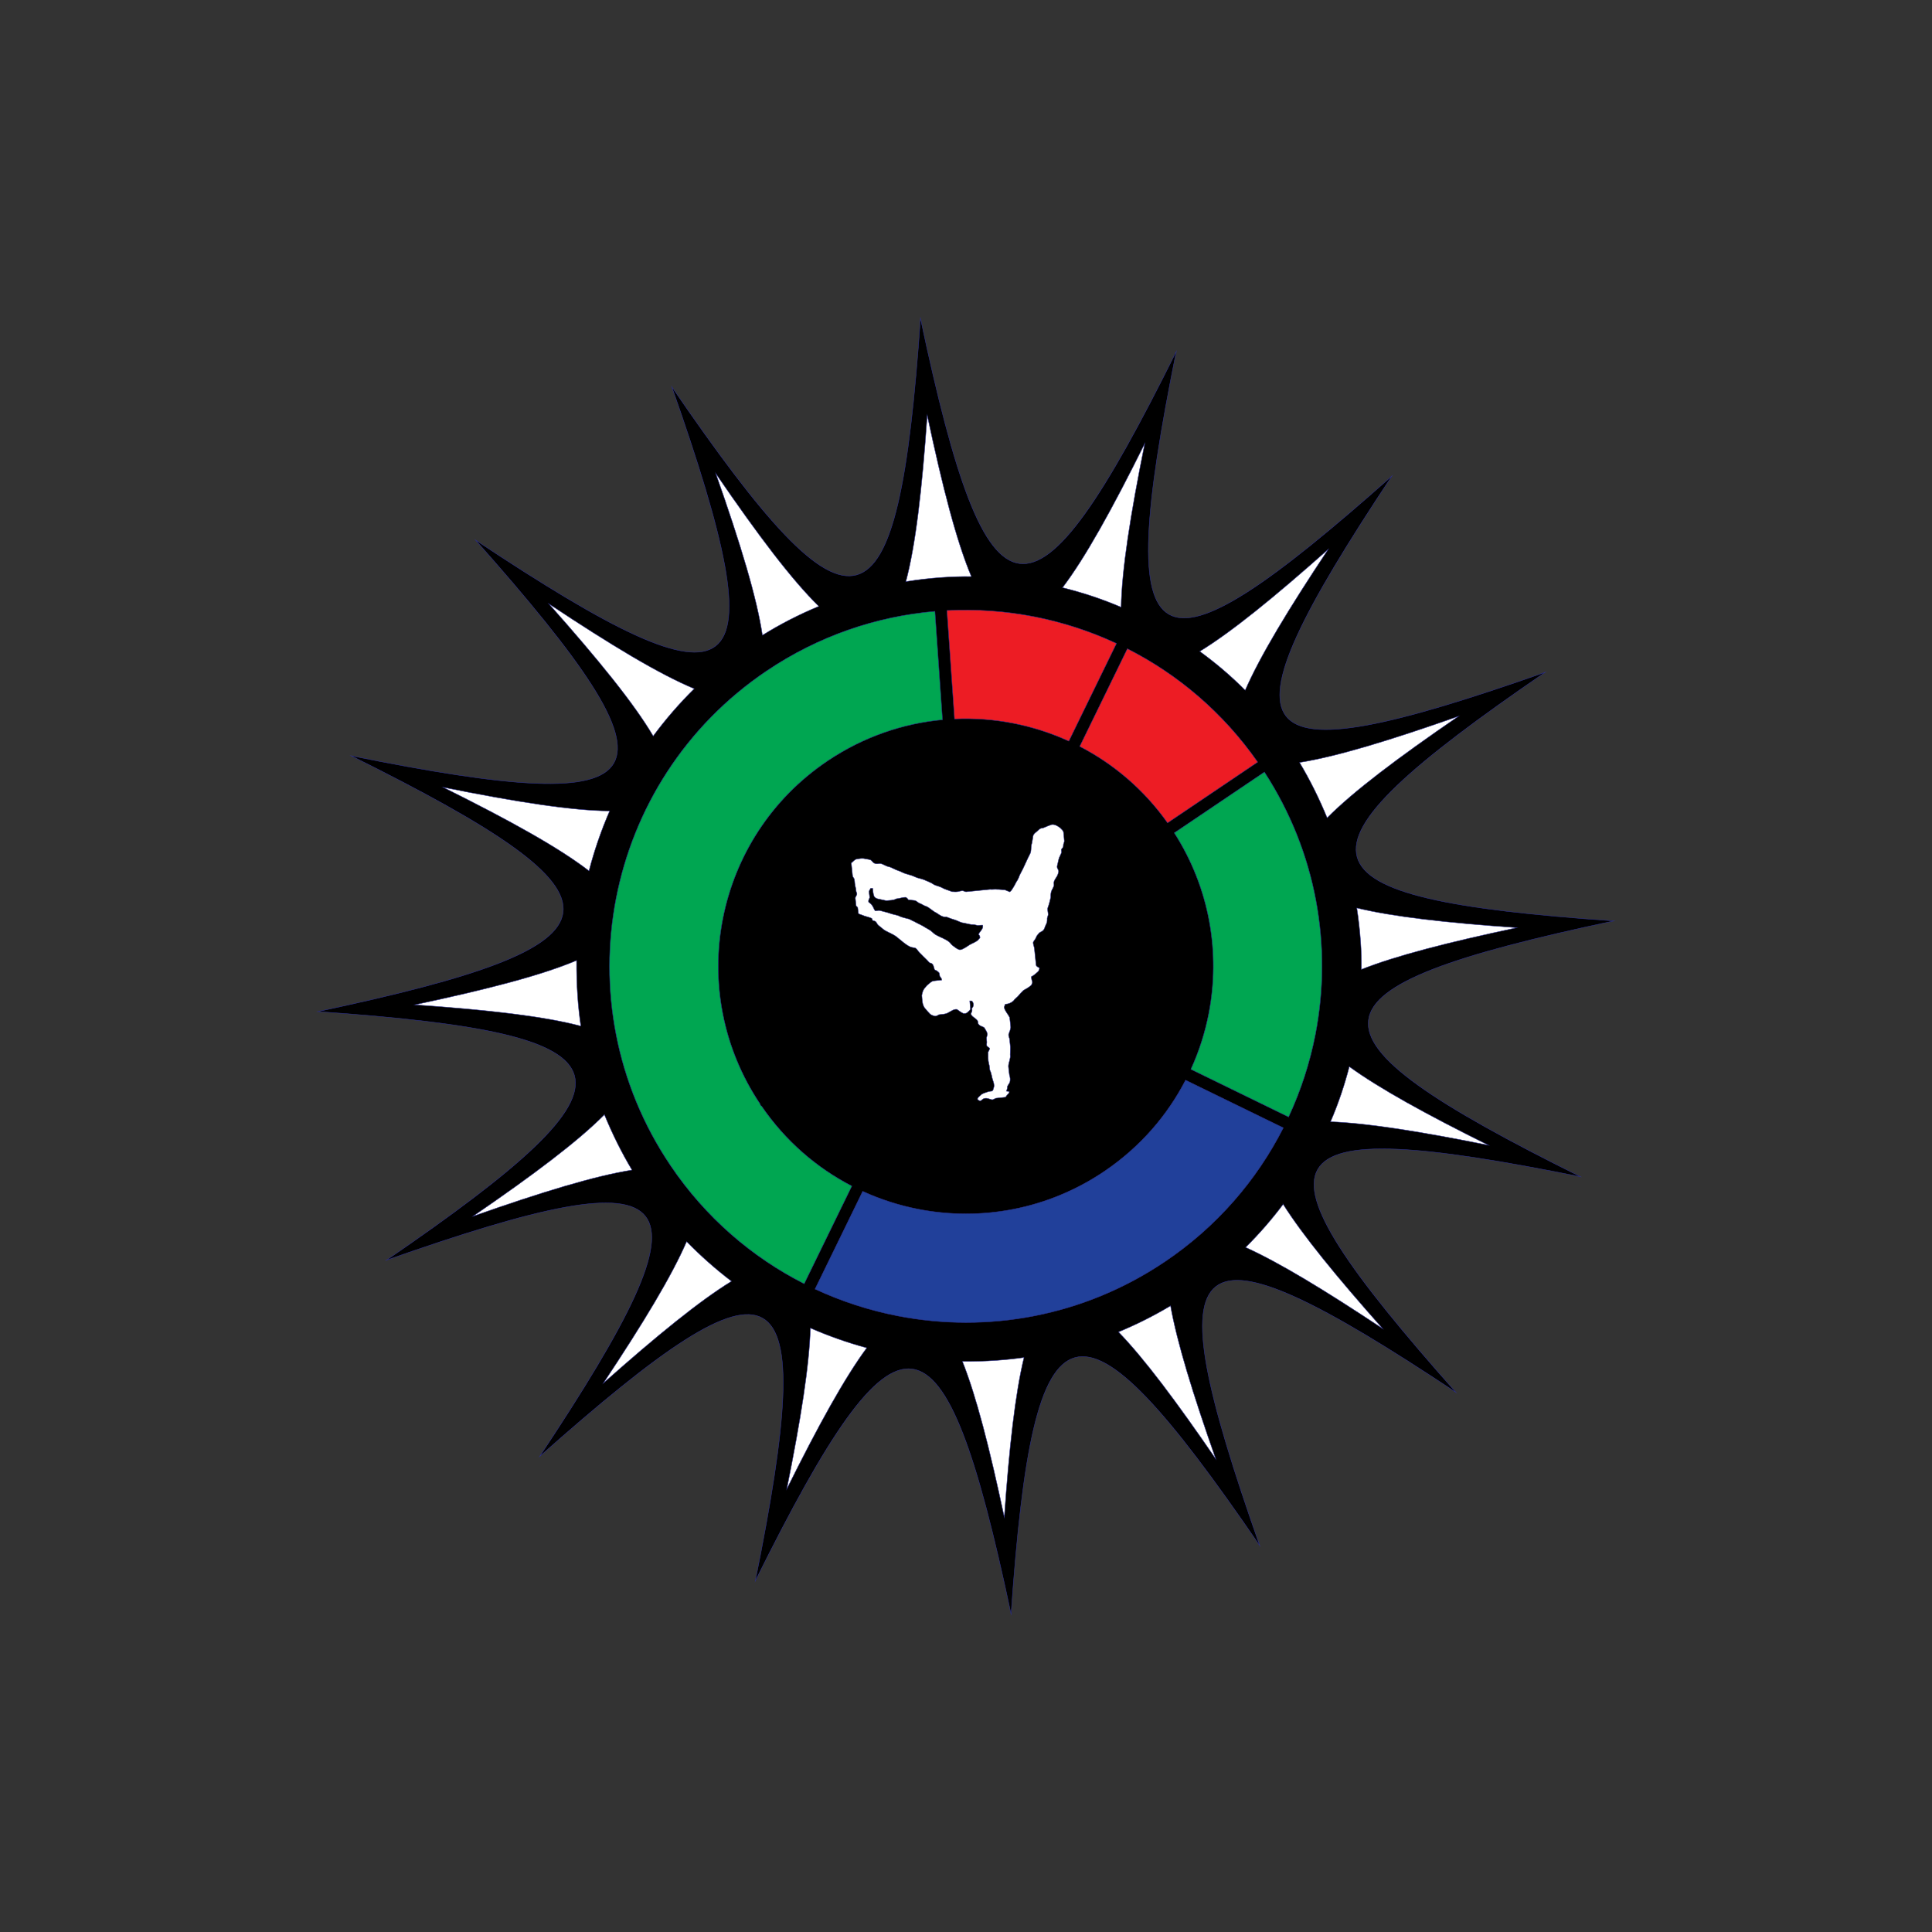 <?xml version="1.0" encoding="utf-8"?>
<!-- Generator: Adobe Illustrator 16.0.0, SVG Export Plug-In . SVG Version: 6.00 Build 0)  -->
<!DOCTYPE svg PUBLIC "-//W3C//DTD SVG 1.1//EN" "http://www.w3.org/Graphics/SVG/1.1/DTD/svg11.dtd">
<svg version="1.1" id="Layer_1" xmlns="http://www.w3.org/2000/svg" xmlns:xlink="http://www.w3.org/1999/xlink" x="0px" y="0px"
	 width="2267.72px" height="2267.72px" viewBox="0 0 2267.72 2267.72" enable-background="new 0 0 2267.72 2267.72"
	 xml:space="preserve">
<rect x="0" y="0" width="2267.72" height="2267.72" fill="#333333" stroke="none"/>
<g id="XMLID_1_">
	<g>
		<path d="M1894.19,1080.96c-373.74,79.3-380.94,130.45-39.07,300.24c-374.23-75.4-399.4-32.16-146.101,253.16
			c-317.789-211.13-357.109-180.19-230.359,179.909c-215.72-314.909-265.37-300.659-291.88,80.471
			c-79.29-373.73-130.44-380.931-300.24-39.061c75.41-374.239,32.16-399.41-253.16-146.1c211.13-317.8,180.19-357.12-179.91-230.37
			c314.91-215.71,300.67-265.36-80.47-291.87c373.74-79.3,380.94-130.45,39.07-300.24c374.23,75.4,399.4,32.16,146.1-253.16
			c317.79,211.13,357.11,180.19,230.36-179.91c215.72,314.91,265.37,300.66,291.88-80.47c79.3,373.73,130.439,380.93,300.24,39.06
			c-75.4,374.24-32.16,399.41,253.159,146.1c-211.14,317.8-180.189,357.12,179.91,230.37
			C1498.81,1004.81,1513.05,1054.45,1894.19,1080.96z"/>
	</g>
	<g>
		<path fill="none" stroke="#2E3192" stroke-width="0.5" stroke-miterlimit="10" d="M1186.78,1894.74
			c-79.29-373.73-130.44-380.931-300.24-39.061c75.41-374.239,32.16-399.41-253.16-146.1c211.13-317.8,180.19-357.12-179.91-230.37
			c314.91-215.71,300.67-265.36-80.47-291.87c373.74-79.3,380.94-130.45,39.07-300.24c374.23,75.4,399.4,32.16,146.1-253.16
			c317.79,211.13,357.11,180.19,230.36-179.91c215.72,314.91,265.37,300.66,291.88-80.47c79.3,373.73,130.439,380.93,300.24,39.06
			c-75.4,374.24-32.16,399.41,253.159,146.1c-211.14,317.8-180.189,357.12,179.91,230.37
			c-314.91,215.72-300.67,265.36,80.471,291.87c-373.74,79.3-380.94,130.45-39.07,300.24c-374.23-75.4-399.4-32.16-146.101,253.16
			c-317.789-211.13-357.109-180.19-230.359,179.909C1262.94,1499.36,1213.29,1513.61,1186.78,1894.74z"/>
	</g>
</g>
<g id="XMLID_8_">
	<g>
		<path fill="#FFFFFF" d="M1249.25,987.13c0.05,1.87-1.36,3.45-1.17,5.34c0.2,1.9-1.29,3.27-2.4,4.6c0.12,1.21,0.32,2.43,0.261,3.66
			c-0.96,2.71-2.641,5.13-3.29,7.95c-0.591,2.64-1.29,5.25-1.83,7.9c-0.36,1.81,0.75,3.33,1.51,4.87c0.58,1.58-0.18,3.2-0.62,4.72
			c-0.92,2.81-3.03,5-4.22,7.67c-0.78,1.69-0.41,3.54-0.37,5.32c-0.46,2-1.51,3.78-2.47,5.57c-1.33,2.61-1.42,5.6-1.33,8.46
			c-0.96,4.32-2.051,8.63-3.601,12.77c-0.35,2.59,0.641,5.18,0.601,7.78c-0.301,1.32-0.86,2.56-1.181,3.88
			c-0.02,1.69,0.03,3.4-0.29,5.08c-0.54,1.48-1.359,2.84-1.93,4.3c-0.74,1.71-1.03,3.71-2.51,4.99c-1.43,1.66-3.9,1.9-5.19,3.69
			c-1.1,1.42-2.5,2.7-3.04,4.46c-0.71,2.12-2.399,3.7-3.43,5.65c-0.37,2.88,1.37,5.39,1.42,8.22c0.63,6.18,1.28,12.36,1.93,18.54
			c0.15,2.05,2.591,2.59,4.021,3.601c-0.19,1.699-0.69,3.43-2.03,4.59c-2.39,2.06-4.72,4.29-7.6,5.66
			c0.189,1.84,0.34,3.699,1.069,5.43c0.66,1.67-0.449,3.38-1.29,4.78c-2.779,2.319-5.92,4.17-9.09,5.89
			c-2.29,2.17-4.41,4.52-6.42,6.96c-1.689,1.81-3.83,3.17-5.22,5.28c-2.58,2.42-6.07,3.83-9.61,3.91
			c-0.43,1.319-1.189,2.569-1.26,3.97c1.061,4.38,4.44,7.64,6.4,11.6c0.52,3.84,0.89,7.71,1.229,11.57
			c-0.27,2.57-1.189,5.02-2.14,7.41c-0.55,1.12-0.36,2.439,0,3.6c1.25,2.79,0.96,5.94,1.45,8.9c0.68,4.069,0.069,8.17,0.12,12.27
			c0.72,4.681-2.021,9.021-2.091,13.66c0.38,3.46,0.58,6.95,1.2,10.39c0.93,2.631,1.15,5.53,0.45,8.25
			c-0.68,1.631-1.92,2.94-2.69,4.521c-0.239,2.05-0.439,4.14-1.439,5.99c1.14,0.189,2.28,0.34,3.45,0.38
			c-0.101,0.75,0.06,1.66-0.65,2.17c-1.38,1.36-2.68,2.8-3.63,4.5c-3.54,0.439-7.1,0.76-10.65,1.14
			c-2.02,0.04-3.39,2.07-5.489,1.811c-2.78-0.62-5.511-2.24-8.45-1.511c-2.021,0.131-3.17,2.11-4.92,2.891
			c-1.351-0.29-3.12-0.69-3.49-2.25c0.52-2.03,2.49-3.12,3.86-4.53c2.079-2.14,5.14-2.66,7.819-3.67c1.73-0.77,3.66-0.69,5.48-1.03
			c1.33-0.899,1.46-2.64,1.91-4.05c1.04-2.979-0.181-6.1-1.131-8.93c-1.31-3.79-1.43-7.931-3.359-11.49
			c-0.55-2.54-0.311-5.229-1.24-7.68c-1.11-4.46-0.85-9.08-0.88-13.61c0.71-1.479,1.86-2.85,1.85-4.58
			c-1.149-0.85-2.39-1.62-3.38-2.649c-0.34-1.45-0.1-2.94,0.04-4.391c0-1.729-0.43-3.43-0.38-5.16c0.3-1.33,0.8-2.59,1-3.92
			c-0.12-3.1-2.26-5.56-3.74-8.14c-1.979-1.311-4.56-1.59-6.21-3.41c-1.38-1.18-0.91-3.15-1.56-4.66
			c-1.54-1.96-3.68-3.26-5.58-4.819c-1.14-1.131-2.98-2.75-1.73-4.45c1.15-1.54,0.971-3.431,0.65-5.221
			c2.13-1.939,2.55-5.399,0.68-7.67c-0.37-1.569-2.04-0.97-3.21-1.02c0.21,3.04,0.681,6.05,0.82,9.09
			c-0.25,2.12-2.35,3.19-3.73,4.57c-1.169,1.21-3.04,1.1-4.589,1.04c-2.76-1.23-5.06-3.19-7.56-4.84
			c-3.79-0.301-6.88,2.27-10.09,3.88c-3.38,2.189-7.52,1.77-11.3,2.479c-1.41,1.09-3.04,1.92-4.89,1.57
			c-1.89-0.59-3.9-1.15-5.33-2.58c-2.24-2.26-4.32-4.69-6.33-7.14c-2.96-4.24-2.71-9.591-3.22-14.521
			c0.57-3.03,1.29-6.31,3.48-8.649c1.21-1.49,2.35-3.051,3.9-4.211c1.86-1.46,3.54-3.35,5.85-4.069c3.37-0.46,6.77-0.72,10.15-1.08
			c0.06-1.8-1.13-3.021-2.2-4.28c-0.44-1.34-0.33-2.8-0.79-4.13c-1.42-1.72-3.32-2.96-5.41-3.72c-1.04-2.8-1.1-7.09-4.7-7.84
			c-1.96-0.28-2.74-2.3-4.1-3.47c-3.1-2.95-6.08-6.01-9.09-9.06c-1.58-1.56-2.59-3.66-4.41-4.96c-2.12-0.79-4.49-0.67-6.54-1.67
			c-5.25-2.51-9.45-6.64-14.01-10.18c-4.71-4.41-11.1-6.23-16.47-9.63c-2.13-1.74-4.25-3.48-6.4-5.19
			c-1.42-1.05-1.99-2.78-3.02-4.14c-1.04-1.06-2.59-1.22-3.93-1.66c-0.36-0.85-0.73-1.68-1.07-2.53c-3.74-1.69-7.86-2.25-11.61-3.95
			c-1.31-0.68-3.02-0.7-4.08-1.76c-0.33-2.38-0.46-4.77-0.84-7.12c-0.76-0.81-1.98-1.44-1.95-2.69c-0.24-2.83-0.63-5.64-0.84-8.47
			c0.35-1.53,1.5-2.77,1.89-4.3c0.08-1.11-0.47-2.11-0.82-3.12c-0.4-1.66-0.34-3.4-0.82-5.05c-0.97-3.08-0.81-6.38-1.39-9.54
			c-0.49-1.46-1.99-2.46-2.07-4.07c-0.51-4.96-1.1-9.92-1.53-14.89c2.18-1.43,3.59-4.01,6.31-4.56c3.22-0.51,6.6-1.25,9.82-0.36
			c1.98,0.48,4.05,0.52,5.99,1.17c2.37,0.71,3.09,3.73,5.59,4.23c1.98,0.98,4.15,0.15,6.23,0.18c3.41,0.39,6.11,2.86,9.42,3.57
			c4.26,0.83,7.76,3.62,11.88,4.81c1.59,0.43,3.06,1.19,4.52,1.93c4.71,2.34,10.1,2.85,14.79,5.24c3.46,1.69,7.38,2.06,10.94,3.52
			c3.96,1.8,8.16,3.18,11.73,5.75c3.09,1.53,6.65,1.95,9.67,3.73c3.47,2.06,7.51,2.76,11.15,4.44c2.94,0.15,6,0.52,8.87-0.43
			c1.29-0.43,2.66-0.6,4.02-0.61c1.42,0.3,2.68,1.36,4.18,1.16c9.26-1.01,18.54-1.79,27.8-2.77c2.72,0.35,5.44-0.33,8.16,0.01
			c3.06-0.03,6.07,0.47,9.12,0.52c1.979,0.76,3.899,1.65,5.88,2.41c2.12-1.38,3.04-3.79,4.44-5.78c1.529-2.33,2.51-4.98,4.1-7.28
			c1.76-2.42,2.35-5.43,3.76-8.03c4.4-7.84,7.561-16.3,11.771-24.24c1.229-3.05,0.699-6.44,1.29-9.6c1.09-3.45,1.26-7.08,1.989-10.6
			c0.44-2.45,2.631-3.88,4.4-5.35c1.56-1.24,2.79-2.97,4.7-3.69c1.229-0.33,2.569-0.29,3.72-0.9c2.85-1.36,5.85-2.39,8.811-3.48
			c3.63-0.64,7.119,1.51,9.939,3.59c1.7,1.82,4.26,3.5,4.19,6.26C1248.6,980.91,1249.11,984,1249.25,987.13z"/>
	</g>
	<g>
		<path fill="none" stroke="#2E3192" stroke-width="0.5" stroke-miterlimit="10" d="M1162.09,1043.95c2.72,0.35,5.44-0.33,8.16,0.01
			c3.06-0.03,6.07,0.47,9.12,0.52c1.979,0.76,3.899,1.65,5.88,2.41c2.12-1.38,3.04-3.79,4.44-5.78c1.529-2.33,2.51-4.98,4.1-7.28
			c1.76-2.42,2.35-5.43,3.76-8.03c4.4-7.84,7.561-16.3,11.771-24.24c1.229-3.05,0.699-6.44,1.29-9.6c1.09-3.45,1.26-7.08,1.989-10.6
			c0.44-2.45,2.631-3.88,4.4-5.35c1.56-1.24,2.79-2.97,4.7-3.69c1.229-0.33,2.569-0.29,3.72-0.9c2.85-1.36,5.85-2.39,8.811-3.48
			c3.63-0.64,7.119,1.51,9.939,3.59c1.7,1.82,4.26,3.5,4.19,6.26c0.239,3.12,0.75,6.21,0.89,9.34c0.05,1.87-1.36,3.45-1.17,5.34
			c0.2,1.9-1.29,3.27-2.4,4.6c0.12,1.21,0.32,2.43,0.261,3.66c-0.96,2.71-2.641,5.13-3.29,7.95c-0.591,2.64-1.29,5.25-1.83,7.9
			c-0.36,1.81,0.75,3.33,1.51,4.87c0.58,1.58-0.18,3.2-0.62,4.72c-0.92,2.81-3.03,5-4.22,7.67c-0.78,1.69-0.41,3.54-0.37,5.32
			c-0.46,2-1.51,3.78-2.47,5.57c-1.33,2.61-1.42,5.6-1.33,8.46c-0.96,4.32-2.051,8.63-3.601,12.77c-0.35,2.59,0.641,5.18,0.601,7.78
			c-0.301,1.32-0.86,2.56-1.181,3.88c-0.02,1.69,0.03,3.4-0.29,5.08c-0.54,1.48-1.359,2.84-1.93,4.3c-0.74,1.71-1.03,3.71-2.51,4.99
			c-1.43,1.66-3.9,1.9-5.19,3.69c-1.1,1.42-2.5,2.7-3.04,4.46c-0.71,2.12-2.399,3.7-3.43,5.65c-0.37,2.88,1.37,5.39,1.42,8.22
			c0.63,6.18,1.28,12.36,1.93,18.54c0.15,2.05,2.591,2.59,4.021,3.601c-0.19,1.699-0.69,3.43-2.03,4.59
			c-2.39,2.06-4.72,4.29-7.6,5.66c0.189,1.84,0.34,3.699,1.069,5.43c0.66,1.67-0.449,3.38-1.29,4.78
			c-2.779,2.319-5.92,4.17-9.09,5.89c-2.29,2.17-4.41,4.52-6.42,6.96c-1.689,1.81-3.83,3.17-5.22,5.28
			c-2.58,2.42-6.07,3.83-9.61,3.91c-0.43,1.319-1.189,2.569-1.26,3.97c1.061,4.38,4.44,7.64,6.4,11.6
			c0.52,3.84,0.89,7.71,1.229,11.57c-0.27,2.57-1.189,5.02-2.14,7.41c-0.55,1.12-0.36,2.439,0,3.6c1.25,2.79,0.96,5.94,1.45,8.9
			c0.68,4.069,0.069,8.17,0.12,12.27c0.72,4.681-2.021,9.021-2.091,13.66c0.38,3.46,0.58,6.95,1.2,10.39
			c0.93,2.631,1.15,5.53,0.45,8.25c-0.68,1.631-1.92,2.94-2.69,4.521c-0.239,2.05-0.439,4.14-1.439,5.99
			c1.14,0.189,2.28,0.34,3.45,0.38c-0.101,0.75,0.06,1.66-0.65,2.17c-1.38,1.36-2.68,2.8-3.63,4.5c-3.54,0.439-7.1,0.76-10.65,1.14
			c-2.02,0.04-3.39,2.07-5.489,1.811c-2.78-0.62-5.511-2.24-8.45-1.511c-2.021,0.131-3.17,2.11-4.92,2.891
			c-1.351-0.29-3.12-0.69-3.49-2.25c0.52-2.03,2.49-3.12,3.86-4.53c2.079-2.14,5.14-2.66,7.819-3.67c1.73-0.77,3.66-0.69,5.48-1.03
			c1.33-0.899,1.46-2.64,1.91-4.05c1.04-2.979-0.181-6.1-1.131-8.93c-1.31-3.79-1.43-7.931-3.359-11.49
			c-0.55-2.54-0.311-5.229-1.24-7.68c-1.11-4.46-0.85-9.08-0.88-13.61c0.71-1.479,1.86-2.85,1.85-4.58
			c-1.149-0.85-2.39-1.62-3.38-2.649c-0.34-1.45-0.1-2.94,0.04-4.391c0-1.729-0.43-3.43-0.38-5.16c0.3-1.33,0.8-2.59,1-3.92
			c-0.12-3.1-2.26-5.56-3.74-8.14c-1.979-1.311-4.56-1.59-6.21-3.41c-1.38-1.18-0.91-3.15-1.56-4.66
			c-1.54-1.96-3.68-3.26-5.58-4.819c-1.14-1.131-2.98-2.75-1.73-4.45c1.15-1.54,0.971-3.431,0.65-5.221
			c2.13-1.939,2.55-5.399,0.68-7.67c-0.37-1.569-2.04-0.97-3.21-1.02c0.21,3.04,0.681,6.05,0.82,9.09
			c-0.25,2.12-2.35,3.19-3.73,4.57c-1.169,1.21-3.04,1.1-4.589,1.04c-2.76-1.23-5.06-3.19-7.56-4.84
			c-3.79-0.301-6.88,2.27-10.09,3.88c-3.38,2.189-7.52,1.77-11.3,2.479c-1.41,1.09-3.04,1.92-4.89,1.57
			c-1.89-0.59-3.9-1.15-5.33-2.58c-2.24-2.26-4.32-4.69-6.33-7.14c-2.96-4.24-2.71-9.591-3.22-14.521
			c0.57-3.03,1.29-6.31,3.48-8.649c1.21-1.49,2.35-3.051,3.9-4.211c1.86-1.46,3.54-3.35,5.85-4.069c3.37-0.46,6.77-0.72,10.15-1.08
			c0.06-1.8-1.13-3.021-2.2-4.28c-0.44-1.34-0.33-2.8-0.79-4.13c-1.42-1.72-3.32-2.96-5.41-3.72c-1.04-2.8-1.1-7.09-4.7-7.84
			c-1.96-0.28-2.74-2.3-4.1-3.47c-3.1-2.95-6.08-6.01-9.09-9.06c-1.58-1.56-2.59-3.66-4.41-4.96c-2.12-0.79-4.49-0.67-6.54-1.67
			c-5.25-2.51-9.45-6.64-14.01-10.18c-4.71-4.41-11.1-6.23-16.47-9.63c-2.13-1.74-4.25-3.48-6.4-5.19
			c-1.42-1.05-1.99-2.78-3.02-4.14c-1.04-1.06-2.59-1.22-3.93-1.66c-0.36-0.85-0.73-1.68-1.07-2.53c-3.74-1.69-7.86-2.25-11.61-3.95
			c-1.31-0.68-3.02-0.7-4.08-1.76c-0.33-2.38-0.46-4.77-0.84-7.12c-0.76-0.81-1.98-1.44-1.95-2.69c-0.24-2.83-0.63-5.64-0.84-8.47
			c0.35-1.53,1.5-2.77,1.89-4.3c0.08-1.11-0.47-2.11-0.82-3.12c-0.4-1.66-0.34-3.4-0.82-5.05c-0.97-3.08-0.81-6.38-1.39-9.54
			c-0.49-1.46-1.99-2.46-2.07-4.07c-0.51-4.96-1.1-9.92-1.53-14.89c2.18-1.43,3.59-4.01,6.31-4.56c3.22-0.51,6.6-1.25,9.82-0.36
			c1.98,0.48,4.05,0.52,5.99,1.17c2.37,0.71,3.09,3.73,5.59,4.23c1.98,0.98,4.15,0.15,6.23,0.18c3.41,0.39,6.11,2.86,9.42,3.57
			c4.26,0.83,7.76,3.62,11.88,4.81c1.59,0.43,3.06,1.19,4.52,1.93c4.71,2.34,10.1,2.85,14.79,5.24c3.46,1.69,7.38,2.06,10.94,3.52
			c3.96,1.8,8.16,3.18,11.73,5.75c3.09,1.53,6.65,1.95,9.67,3.73c3.47,2.06,7.51,2.76,11.15,4.44c2.94,0.15,6,0.52,8.87-0.43
			c1.29-0.43,2.66-0.6,4.02-0.61c1.42,0.3,2.68,1.36,4.18,1.16C1143.55,1045.71,1152.83,1044.93,1162.09,1043.95z"/>
	</g>
</g>
<g id="XMLID_9_">
	<g>
		<path d="M1153.5,1085.92c1.1,4.54-3.54,7.14-4.96,10.96c1.24,0.9,1.729,2.26,1.79,3.75c-1.14,1.39-2.21,2.89-3.73,3.91
			c-3.34,2.22-7.27,3.37-10.5,5.76c-2.26,1.65-4.729,3.01-7.28,4.17c-1.16,0.29-2.47,0.62-3.57-0.01c-2.6-1-4.7-2.9-6.94-4.5
			c-1.93-1.37-2.99-3.64-4.97-4.95c-4.6-3.24-10.02-4.99-14.9-7.73c-2.03-1.18-3.63-2.91-5.42-4.39c-2.02-1.71-4.53-2.66-6.72-4.1
			c-4.04-2.78-8.67-4.5-12.89-6.97c-2.08-0.87-4.1-1.87-6.05-3c-3.7-1.06-7.58-1.65-11.13-3.21c-3.43-1.84-7.43-1.97-11.04-3.33
			c-4.11-1.52-8.42-2.3-12.61-3.53c-1.77-0.29-3.54,0.49-5.32,0.31c-1.5-1.68-1.94-3.98-3.24-5.78c-1.02-1.93-2.81-3.2-4.5-4.48
			c-0.49-1.86,0.54-3.42,1.23-5.05c0.06-2.61-0.79-5.15-0.65-7.75c0.51-1.16,1.2-2.22,1.84-3.3c0.81-0.03,1.62-0.09,2.42-0.04
			c0.29,3.26,0.48,6.57,1.74,9.64c1.09,1.39,2.66,2.41,4.4,2.74c3.25,0.73,6.53,1.38,9.78,2.11c4.01-0.48,8.3-0.19,11.94-2.24
			c3.53-0.18,6.8-1.68,10.34-1.73c1.76,0.07,2.74,1.72,3.72,2.96c2.3,0.27,4.62,0.45,6.92,0.74c2.6,0.26,4.13,2.72,6.54,3.49
			c2.54,0.89,4.66,2.71,7.29,3.39c4.55,1.84,7.74,5.88,12.26,7.8c3.47,2.41,7.28,5.28,11.76,4.71c3.06,1.28,6.19,2.38,9.37,3.31
			c2.95,0.89,5.64,2.45,8.57,3.36c3.82,0.56,7.529,1.73,11.359,2.24c1.86-0.12,3.71,0.09,5.49,0.65
			C1148.32,1086.79,1150.94,1085.58,1153.5,1085.92z"/>
	</g>
	<g>
		<path fill="none" stroke="#2E3192" stroke-width="0.5" stroke-miterlimit="10" d="M1153.5,1085.92c-2.56-0.34-5.18,0.87-7.66-0.09
			c-1.78-0.56-3.63-0.77-5.49-0.65c-3.83-0.51-7.54-1.68-11.359-2.24c-2.93-0.91-5.62-2.47-8.57-3.36
			c-3.18-0.93-6.31-2.03-9.37-3.31c-4.48,0.57-8.29-2.3-11.76-4.71c-4.52-1.92-7.71-5.96-12.26-7.8c-2.63-0.68-4.75-2.5-7.29-3.39
			c-2.41-0.77-3.94-3.23-6.54-3.49c-2.3-0.29-4.62-0.47-6.92-0.74c-0.98-1.24-1.96-2.89-3.72-2.96c-3.54,0.05-6.81,1.55-10.34,1.73
			c-3.64,2.05-7.93,1.76-11.94,2.24c-3.25-0.73-6.53-1.38-9.78-2.11c-1.74-0.33-3.31-1.35-4.4-2.74c-1.26-3.07-1.45-6.38-1.74-9.64
			c-0.8-0.05-1.61,0.01-2.42,0.04c-0.64,1.08-1.33,2.14-1.84,3.3c-0.14,2.6,0.71,5.14,0.65,7.75c-0.69,1.63-1.72,3.19-1.23,5.05
			c1.69,1.28,3.48,2.55,4.5,4.48c1.3,1.8,1.74,4.1,3.24,5.78c1.78,0.18,3.55-0.6,5.32-0.31c4.19,1.23,8.5,2.01,12.61,3.53
			c3.61,1.36,7.61,1.49,11.04,3.33c3.55,1.56,7.43,2.15,11.13,3.21c1.95,1.13,3.97,2.13,6.05,3c4.22,2.47,8.85,4.19,12.89,6.97
			c2.19,1.44,4.7,2.39,6.72,4.1c1.79,1.48,3.39,3.21,5.42,4.39c4.88,2.74,10.3,4.49,14.9,7.73c1.98,1.31,3.04,3.58,4.97,4.95
			c2.24,1.6,4.34,3.5,6.94,4.5c1.1,0.63,2.41,0.3,3.57,0.01c2.55-1.16,5.02-2.52,7.28-4.17c3.23-2.39,7.16-3.54,10.5-5.76
			c1.521-1.02,2.591-2.52,3.73-3.91c-0.061-1.49-0.55-2.85-1.79-3.75C1149.96,1093.06,1154.6,1090.46,1153.5,1085.92z"/>
	</g>
</g>
<g id="Light">
	<g id="XMLID_2_">
		<g>
			<path fill="#FFFFFF" d="M1373.93,1532.72c7.641,42.84,25.87,102.4,53.141,179.87c-46.5-67.88-83.931-117.79-114.261-149.18
				c21.261-8.771,41.66-19.03,61.101-30.67L1373.93,1532.72z"/>
			<path fill="#FFFFFF" d="M1201.89,1593.41l0.021,0.07c-10.311,42.609-17.33,104.949-23.08,187.55
				c-17.26-81.351-32.95-142.29-49.17-183.05c13.22,0.1,26.55-0.25,39.979-1.19C1180.51,1596.03,1191.26,1594.9,1201.89,1593.41z"/>
			<path fill="#FFFFFF" d="M1017.35,1582.1l-0.06,0.131c-25.98,35.239-56.53,90.51-93.81,165.569
				c16.65-82.66,26.5-145.3,27.71-188.97C972.5,1568.09,994.6,1575.95,1017.35,1582.1z"/>
			<path fill="#FFFFFF" d="M858.56,1503.86l-0.1,0.159c-37.21,22.851-86.68,63.051-150.3,119.53
				c47.37-71.3,80.42-126.12,97.77-166.21C822.34,1474.03,839.9,1489.65,858.56,1503.86z"/>
			<path fill="#FFFFFF" d="M741.83,1373.31l-0.22,0.061c-43.25,6.87-104.93,25.56-186.46,54.25
				c71.7-49.11,123.34-88.101,154.29-119.3C718.69,1330.89,729.48,1352.64,741.83,1373.31z"/>
			<path fill="#FFFFFF" d="M681.76,1204.31h-0.2c-42.66-11.329-107.4-18.85-194.85-24.93c86.16-18.28,149.41-34.8,190.06-52.05
				c-0.1,13.91,0.24,27.95,1.23,42.09C678.82,1181.19,680.08,1192.82,681.76,1204.31z"/>
			<path fill="#FFFFFF" d="M715.6,951.86c-9.82,22.62-18,46.12-24.25,70.36l-0.14-0.08c-34.84-26.89-92.03-58.75-171.27-98.11
				C606.93,941.56,671.74,951.55,715.6,951.86z"/>
			<path fill="#FFFFFF" d="M814.9,808.39c-17.48,17.26-33.61,35.82-48.18,55.57l-0.06-0.07c-22.25-37.72-63.48-88.73-122.47-155.17
				C718.2,757.88,774.45,791.62,814.9,808.39z"/>
			<path fill="#FFFFFF" d="M961.11,711.66c-23.12,9.55-45.22,20.93-66.17,33.93h-0.04c-6.41-43.39-25.32-106.18-54.78-189.88
				C890.12,628.7,929.63,680.9,961.11,711.66z"/>
			<path fill="#FFFFFF" d="M1140.17,676.74c-11.55-0.15-23.14,0.22-34.79,1.04c-14.22,0.99-28.24,2.62-42.03,4.85l-0.08,0.09
				c11.42-42.66,18.98-107.59,25.09-195.46C1106.55,573.01,1123.01,636.08,1140.17,676.74z"/>
			<path fill="#FFFFFF" d="M1343.71,520.49c-17.07,84.72-26.99,148.41-27.78,192.2c-22.12-9.49-45.06-17.11-68.68-22.9l-0.21,0.1
				C1273.63,654.89,1305.05,598.33,1343.71,520.49z"/>
			<path fill="#FFFFFF" d="M1559.03,644.75c-47.08,70.86-80.011,125.44-97.45,165.47c-16.55-16.67-34.41-31.85-53.33-45.61
				l-0.21,0.08C1445.33,741.93,1495.01,701.58,1559.03,644.75z"/>
			<path fill="#FFFFFF" d="M1712.04,840.67c-71.7,49.12-123.33,88.11-154.29,119.31c-9.25-22.57-20.04-44.32-32.39-64.99l0.22-0.06
				C1568.83,888.06,1630.52,869.37,1712.04,840.67z"/>
			<path fill="#FFFFFF" d="M1780.48,1088.91c-81,17.19-141.75,32.82-182.511,48.96c0.19-10.88-0.189-21.77-0.95-32.72
				c-0.939-13.31-2.42-26.45-4.439-39.4l-0.22-0.06C1634.99,1076.08,1697.51,1083.14,1780.48,1088.91z"/>
			<path fill="#FFFFFF" d="M1583.76,1251.97c35.311,25.65,89.9,55.74,163.49,92.29c-80.51-16.22-142.02-25.979-185.52-27.59
				C1570.73,1295.78,1578.06,1274.18,1583.76,1251.97z"/>
			<path fill="#FFFFFF" d="M1506.07,1413.45c23.229,36.71,62.529,84.85,116.93,146.13c-68.25-45.34-121.4-77.561-160.98-95.45
				c15.961-15.78,30.66-32.68,44.08-50.57L1506.07,1413.45z"/>
		</g>
		<g>
			<path fill="none" stroke="#2E3192" stroke-width="0.5" stroke-miterlimit="10" d="M1592.36,1065.69
				c42.63,10.39,105.149,17.45,188.12,23.22c-81,17.19-141.75,32.82-182.511,48.96c0.19-10.88-0.189-21.77-0.95-32.72
				c-0.939-13.31-2.42-26.45-4.439-39.4L1592.36,1065.69z"/>
			<path fill="none" stroke="#2E3192" stroke-width="0.5" stroke-miterlimit="10" d="M1583.76,1251.97
				c35.311,25.65,89.9,55.74,163.49,92.29c-80.51-16.22-142.02-25.979-185.52-27.59
				C1570.73,1295.78,1578.06,1274.18,1583.76,1251.97z"/>
			<path fill="none" stroke="#2E3192" stroke-width="0.5" stroke-miterlimit="10" d="M1583.62,1251.87c0.05,0.03,0.09,0.07,0.14,0.1
				v-0.01L1583.62,1251.87z"/>
			<path fill="none" stroke="#2E3192" stroke-width="0.5" stroke-miterlimit="10" d="M1462.02,1464.13
				c15.961-15.78,30.66-32.68,44.08-50.57l-0.029-0.109c23.229,36.71,62.529,84.85,116.93,146.13
				C1554.75,1514.24,1501.6,1482.02,1462.02,1464.13z"/>
			<path fill="none" stroke="#2E3192" stroke-width="0.5" stroke-miterlimit="10" d="M1312.81,1563.41
				c21.261-8.771,41.66-19.03,61.101-30.67l0.02-0.021c7.641,42.84,25.87,102.4,53.141,179.87
				C1380.57,1644.71,1343.14,1594.8,1312.81,1563.41z"/>
			<path fill="none" stroke="#2E3192" stroke-width="0.5" stroke-miterlimit="10" d="M1201.89,1593.41l0.021,0.07
				c-10.311,42.609-17.33,104.949-23.08,187.55c-17.26-81.351-32.95-142.29-49.17-183.05c13.22,0.1,26.55-0.25,39.979-1.19
				C1180.51,1596.03,1191.26,1594.9,1201.89,1593.41z"/>
			<path fill="none" stroke="#2E3192" stroke-width="0.5" stroke-miterlimit="10" d="M951.19,1558.83
				c21.31,9.26,43.41,17.12,66.16,23.27l-0.06,0.131c-25.98,35.239-56.53,90.51-93.81,165.569
				C940.13,1665.14,949.98,1602.5,951.19,1558.83z"/>
			<path fill="none" stroke="#2E3192" stroke-width="0.5" stroke-miterlimit="10" d="M805.93,1457.34
				c16.41,16.69,33.97,32.311,52.63,46.521l-0.1,0.159c-37.21,22.851-86.68,63.051-150.3,119.53
				C755.53,1552.25,788.58,1497.43,805.93,1457.34z"/>
			<path fill="none" stroke="#2E3192" stroke-width="0.5" stroke-miterlimit="10" d="M741.83,1373.31l-0.22,0.061
				c-43.25,6.87-104.93,25.56-186.46,54.25c71.7-49.11,123.34-88.101,154.29-119.3C718.69,1330.89,729.48,1352.64,741.83,1373.31z"
				/>
			<path fill="none" stroke="#2E3192" stroke-width="0.5" stroke-miterlimit="10" d="M676.77,1127.33
				c-0.1,13.91,0.24,27.95,1.23,42.09c0.82,11.771,2.08,23.4,3.76,34.89h-0.2c-42.66-11.329-107.4-18.85-194.85-24.93
				C572.87,1161.1,636.12,1144.58,676.77,1127.33z"/>
			<path fill="none" stroke="#2E3192" stroke-width="0.5" stroke-miterlimit="10" d="M715.6,951.86
				c-9.82,22.62-18,46.12-24.25,70.36l-0.14-0.08c-34.84-26.89-92.03-58.75-171.27-98.11C606.93,941.56,671.74,951.55,715.6,951.86z
				"/>
			<path fill="none" stroke="#2E3192" stroke-width="0.5" stroke-miterlimit="10" d="M814.9,808.39
				c-17.48,17.26-33.61,35.82-48.18,55.57l-0.06-0.07c-22.25-37.72-63.48-88.73-122.47-155.17
				C718.2,757.88,774.45,791.62,814.9,808.39z"/>
			<path fill="none" stroke="#2E3192" stroke-width="0.5" stroke-miterlimit="10" d="M961.11,711.66
				c-23.12,9.55-45.22,20.93-66.17,33.93h-0.04c-6.41-43.39-25.32-106.18-54.78-189.88C890.12,628.7,929.63,680.9,961.11,711.66z"/>
			<path fill="none" stroke="#2E3192" stroke-width="0.5" stroke-miterlimit="10" d="M1140.17,676.74
				c-11.55-0.15-23.14,0.22-34.79,1.04c-14.22,0.99-28.24,2.62-42.03,4.85l-0.08,0.09c11.42-42.66,18.98-107.59,25.09-195.46
				C1106.55,573.01,1123.01,636.08,1140.17,676.74z"/>
			<path fill="none" stroke="#2E3192" stroke-width="0.5" stroke-miterlimit="10" d="M1343.71,520.49
				c-17.07,84.72-26.99,148.41-27.78,192.2c-22.12-9.49-45.06-17.11-68.68-22.9l-0.21,0.1
				C1273.63,654.89,1305.05,598.33,1343.71,520.49z"/>
			<path fill="none" stroke="#2E3192" stroke-width="0.5" stroke-miterlimit="10" d="M1408.04,764.69
				c37.29-22.76,86.97-63.11,150.99-119.94c-47.08,70.86-80.011,125.44-97.45,165.47c-16.55-16.67-34.41-31.85-53.33-45.61
				L1408.04,764.69z"/>
			<path fill="none" stroke="#2E3192" stroke-width="0.5" stroke-miterlimit="10" d="M1525.36,894.99l0.22-0.06
				c43.25-6.87,104.939-25.56,186.46-54.26c-71.7,49.12-123.33,88.11-154.29,119.31C1548.5,937.41,1537.71,915.66,1525.36,894.99z"
				/>
		</g>
	</g>
</g>
<g id="XMLID_6_">
	<g>
		<path fill="#00A651" d="M1097.38,717.53l8.9,127.32c-46.54,4.36-92.69,20.04-134.25,47.86h-0.02l-0.88,0.6
			c-66.52,44.86-108.55,112.43-122.73,185.4c-14.13,72.64-0.64,150.67,43.75,217l0.7,2.03l1.01,0.5
			c28.04,40.99,64.76,72.56,106.02,93.91l-55.95,114.71c-61.32-31.13-115.8-77.841-156.98-138.88l0.01-0.011
			c-64.56-95.72-84.22-208.55-63.8-313.6c20.42-105.05,80.9-202.31,176.61-266.87l0.01,0.01
			C960.84,746.33,1028.86,723.42,1097.38,717.53z"/>
	</g>
	<g>
		<path fill="none" stroke="#2E3192" stroke-width="0.5" stroke-miterlimit="10" d="M899.77,787.5
			c-95.71,64.56-156.19,161.82-176.61,266.87c-20.42,105.05-0.76,217.88,63.8,313.6l-0.01,0.011
			c41.18,61.039,95.66,107.75,156.98,138.88l55.95-114.71c-41.26-21.351-77.98-52.92-106.02-93.91l-1.01-0.5l-0.7-2.03
			c-44.39-66.33-57.88-144.36-43.75-217c14.18-72.97,56.21-140.54,122.73-185.4l0.88-0.6h0.02c41.56-27.82,87.71-43.5,134.25-47.86
			l-8.9-127.32c-68.52,5.89-136.54,28.8-197.6,69.98L899.77,787.5z"/>
	</g>
</g>
<g id="XMLID_7_">
	<g>
		<path fill="#21409A" d="M1391.59,1267.87l114.72,55.95c-31.13,61.319-77.84,115.8-138.88,156.979l-0.01-0.01
			c-95.72,64.56-208.55,84.22-313.6,63.8c-33.44-6.5-66.09-17.07-97.14-31.53l55.94-114.71c20.99,9.591,43.01,16.62,65.54,21
			c72.979,14.19,151.38,0.53,217.89-44.33l1.61-1.079l0.02-0.051C1338.68,1345.84,1370.25,1309.13,1391.59,1267.87z"/>
	</g>
	<g>
		<path fill="none" stroke="#2E3192" stroke-width="0.5" stroke-miterlimit="10" d="M1506.31,1323.82l-114.72-55.95
			c-21.34,41.26-52.91,77.97-93.91,106.02l-0.02,0.051l-1.61,1.079c-66.51,44.86-144.91,58.521-217.89,44.33
			c-22.53-4.38-44.55-11.409-65.54-21l-55.94,114.71c31.05,14.46,63.7,25.03,97.14,31.53c105.05,20.42,217.88,0.76,313.6-63.8
			l0.01,0.01C1428.47,1439.62,1475.18,1385.14,1506.31,1323.82z"/>
	</g>
</g>
<g id="XMLID_5_">
	<g>
		<path fill="#00A651" d="M1484.13,906.22c61.45,94.44,79.91,204.81,59.91,307.709c-6.5,33.44-17.07,66.08-31.53,97.141
			l-114.71-55.95c9.59-20.99,16.62-43,21-65.53c13.771-70.82,1.3-146.76-40.479-212L1484.13,906.22z"/>
	</g>
	<g>
		<path fill="none" stroke="#2E3192" stroke-width="0.5" stroke-miterlimit="10" d="M1484.13,906.22l-105.81,71.37
			c41.779,65.24,54.25,141.18,40.479,212c-4.38,22.53-11.41,44.54-21,65.53l114.71,55.95c14.46-31.061,25.03-63.7,31.53-97.141
			C1564.04,1111.03,1545.58,1000.66,1484.13,906.22z"/>
	</g>
</g>
<g id="XMLID_4_">
	<g>
		<path fill="#ED1C24" d="M1476.26,894.51l-105.819,71.38c-27.66-38.97-63.271-69.12-103.12-89.73l55.949-114.72
			C1382.63,791.57,1435.58,836.31,1476.26,894.51z"/>
	</g>
	<g>
		<path fill="none" stroke="#2E3192" stroke-width="0.5" stroke-miterlimit="10" d="M1267.32,876.16
			c39.85,20.61,75.46,50.76,103.12,89.73l105.819-71.38c-40.68-58.2-93.63-102.94-152.99-133.07L1267.32,876.16z"/>
	</g>
</g>
<g id="XMLID_3_">
	<g>
		<path fill="#ED1C24" d="M1310.52,755.24l-55.949,114.71c-20.99-9.59-43-16.62-65.53-21c-22.54-4.38-45.59-6.1-68.65-5.07
			l-8.91-127.32c34.22-1.78,68.45,0.65,101.89,7.15C1246.81,730.21,1279.46,740.78,1310.52,755.24z"/>
	</g>
	<g>
		<path fill="none" stroke="#2E3192" stroke-width="0.5" stroke-miterlimit="10" d="M1120.39,843.88
			c23.06-1.03,46.11,0.69,68.65,5.07c22.53,4.38,44.54,11.41,65.53,21l55.949-114.71c-31.06-14.46-63.71-25.03-97.149-31.53
			c-33.44-6.5-67.67-8.93-101.89-7.15L1120.39,843.88z"/>
	</g>
</g>
</svg>
